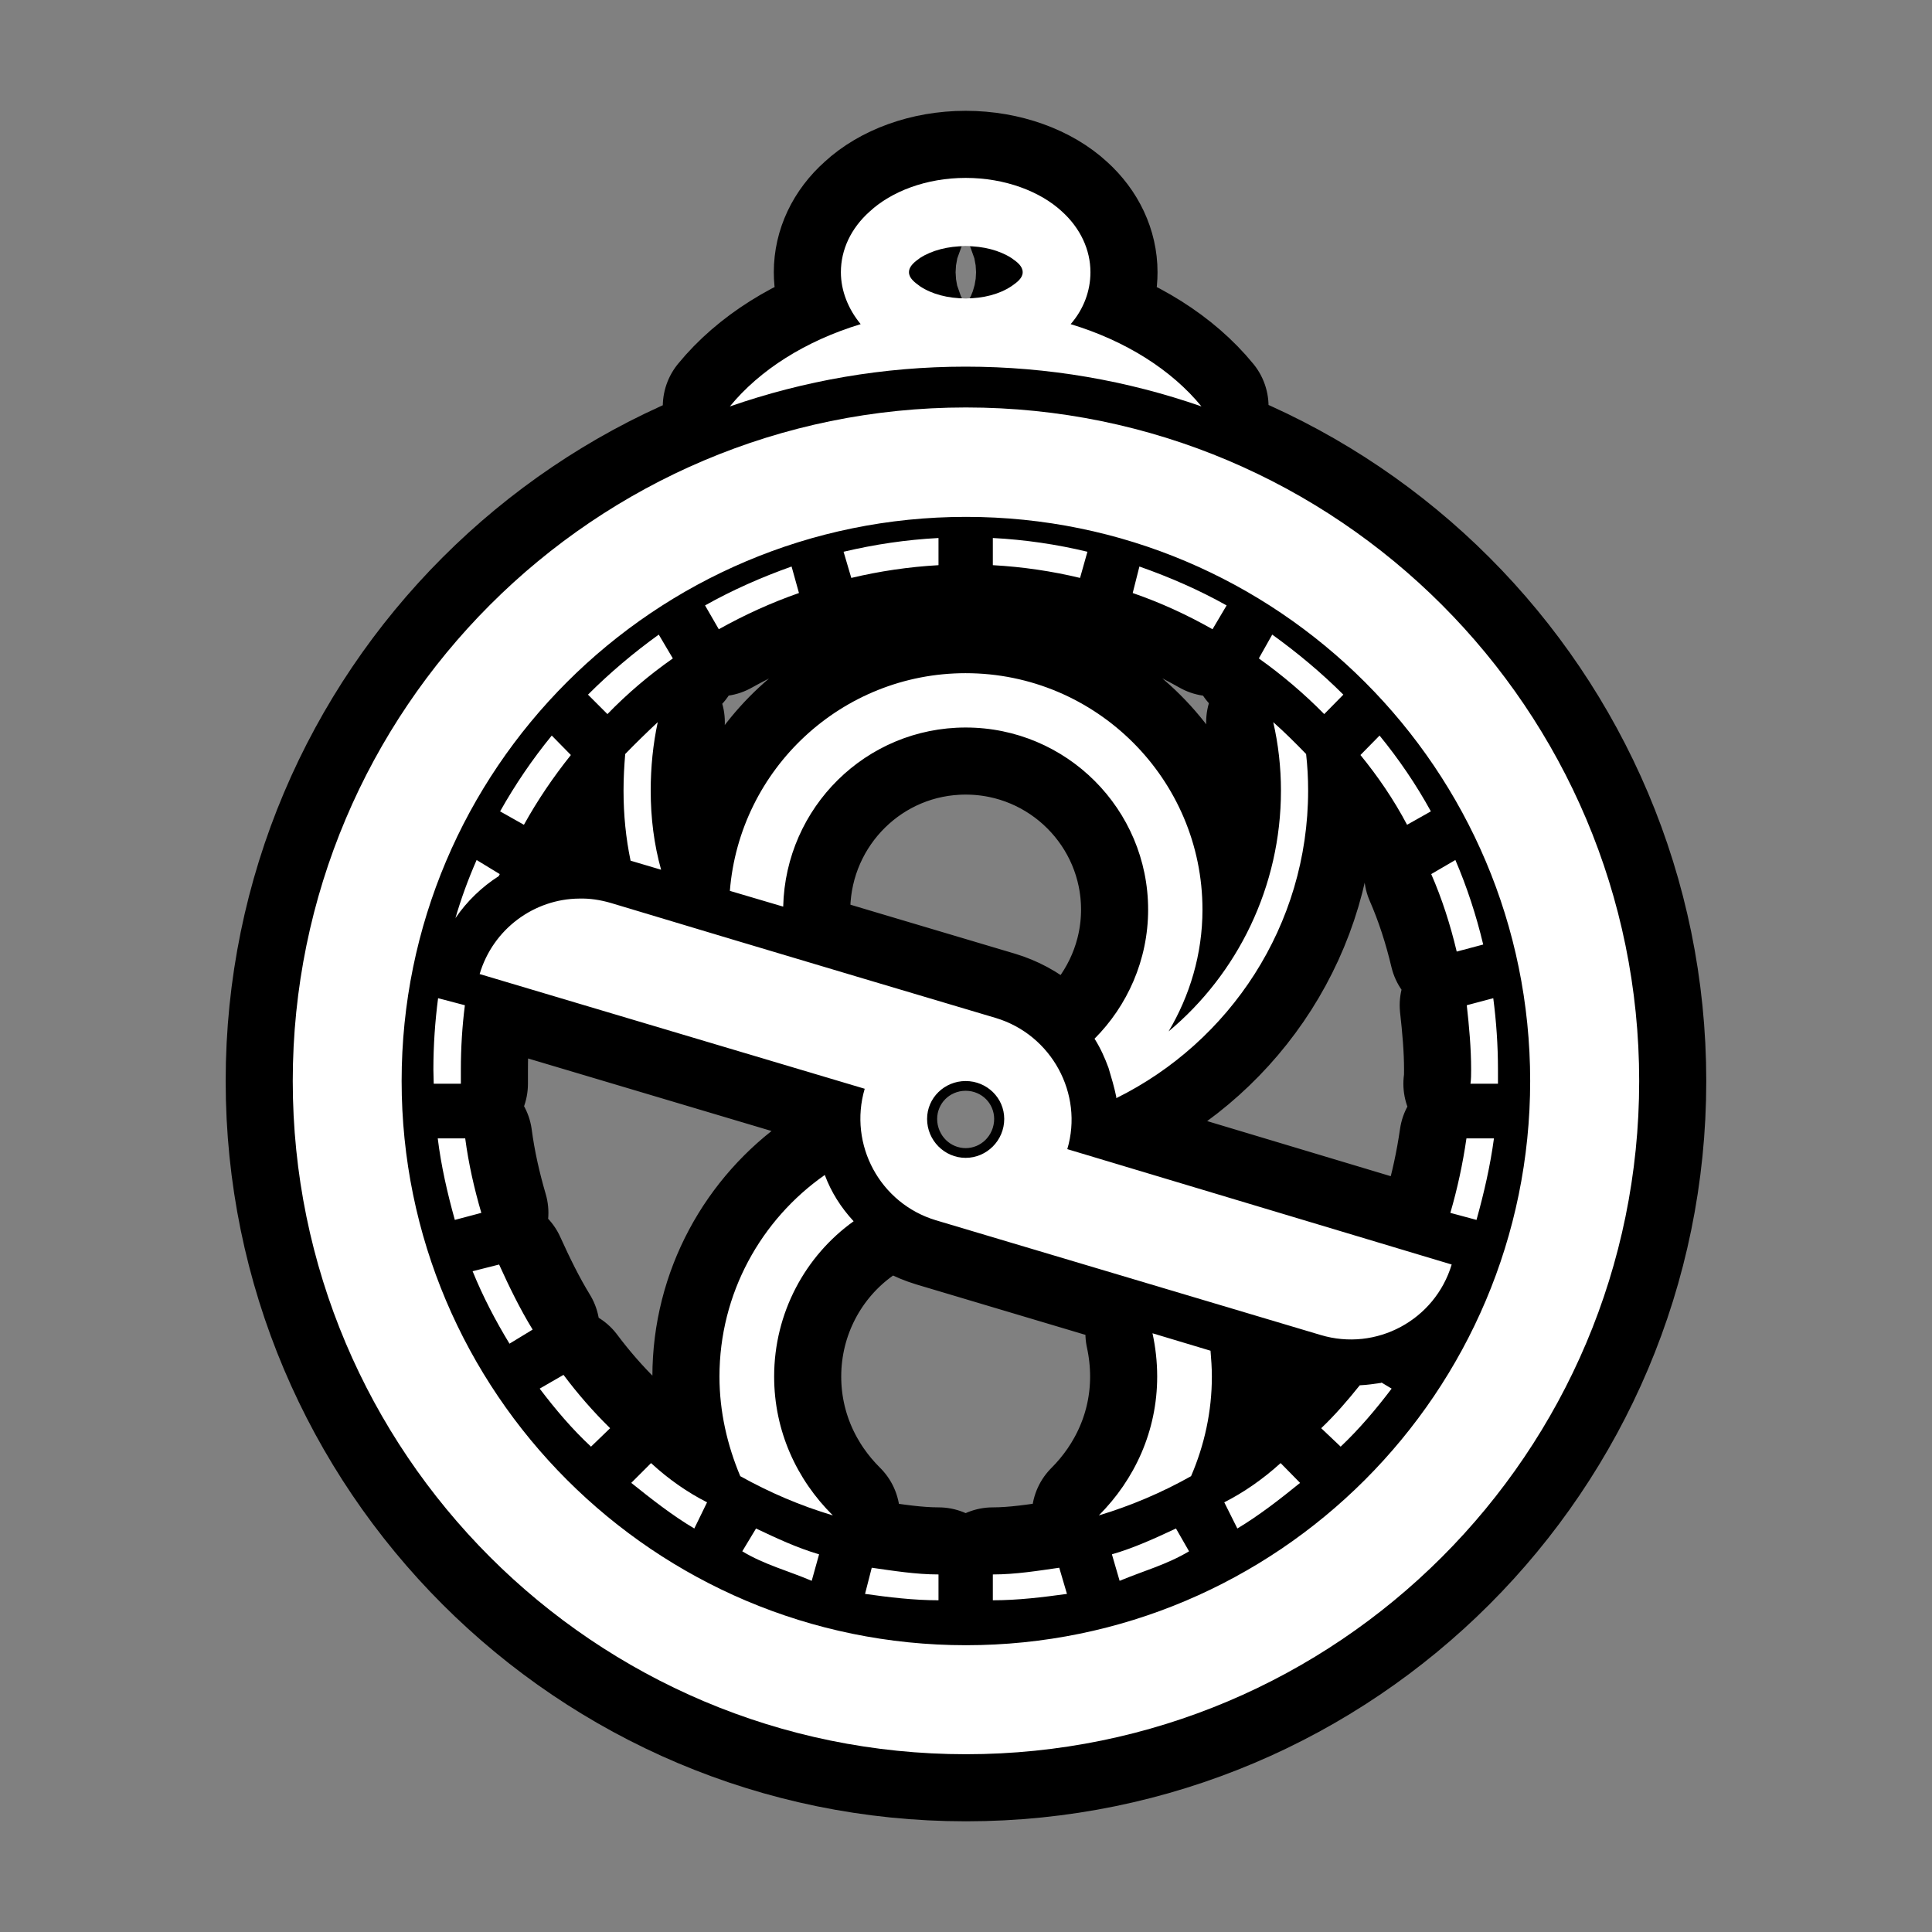 <svg xmlns="http://www.w3.org/2000/svg" viewBox="-32 -32 576 576"><rect x="-32" y="-32" width="576" height="576" fill="#808080" stroke="none"/><path stroke="#000000" stroke-width="40" stroke-linecap="round" stroke-linejoin="round" d="M255.9 21.04c-11.8 0-22.2 4.08-28.6 10.01-5.6 4.98-8.6 11.41-8.6 18.11 0 5.55 2.2 11.01 5.9 15.48-16.4 4.97-30.1 13.64-39 24.53 22.1-7.67 45.7-11.86 70.3-11.86 24.6 0 48.3 4.19 70.3 11.86-8.9-10.89-22.6-19.56-39-24.53 3.9-4.47 5.9-9.93 5.9-15.48 0-6.7-3-13.13-8.5-18.11-6.4-5.93-16.9-10.01-28.7-10.01zm0 20.34c5.3 0 10.1 1.27 13.6 3.52 1.7 1.16 3.4 2.43 3.4 4.27 0 1.76-1.7 3.03-3.4 4.19-3.5 2.33-8.3 3.61-13.6 3.61-5.3 0-10.1-1.28-13.6-3.61-1.6-1.16-3.3-2.43-3.3-4.19 0-1.84 1.7-3.11 3.3-4.27 3.5-2.25 8.3-3.52 13.6-3.52zm.1 48.1c-110.8 0-200.72 90.02-200.72 200.82S145.2 491 256 491s200.7-89.9 200.7-200.7c0-110.8-89.9-200.82-200.7-200.82zm0 32.62c92.9 0 168.2 75.3 168.2 168.2 0 92.8-75.3 168.2-168.2 168.2-92.9 0-168.26-75.4-168.26-168.2 0-92.9 75.36-168.2 168.26-168.2zm-8.2 6.3c-9.6.5-19 1.9-28.3 4.1l2.3 7.8c8.4-2 17.1-3.3 26-3.8v-8.1zm16.2 0v8.1c9 .5 17.7 1.8 26 3.8l2.2-7.8c-9.1-2.2-18.6-3.6-28.2-4.1zm-60 8.5c-9 3.2-17.6 7-25.8 11.6l4.1 7.1c7.7-4.3 15.6-7.9 23.9-10.8l-2.2-7.9zm103.7 0-2 7.9c8.4 2.9 16.2 6.5 23.8 10.8l4.2-7.1c-8.2-4.6-16.9-8.4-26-11.6zm-143.3 20.3c-7.5 5.4-14.6 11.4-21.1 17.9l5.8 5.8c5.9-6.1 12.5-11.7 19.5-16.6l-4.2-7.1zm182.9 0-4 7.1c6.9 4.9 13.5 10.5 19.5 16.6l5.7-5.8c-6.5-6.5-13.7-12.5-21.2-17.9zm-91.4 11.5c-37 0-67.4 28.6-70.3 64.9l15.9 4.7c.7-29.6 24.7-53.4 54.4-53.4 30.1 0 54.4 24.4 54.4 54.3 0 15-6.2 28.7-16 38.5l.1.1c1.7 2.7 3 5.6 4.1 8.6.9 3 1.7 5.7 2.3 8.6v.4c33.8-16.7 57.2-51.5 57.2-91.7 0-3.8-.2-7.3-.6-10.9-3.2-3.3-6.3-6.4-9.8-9.5 1.5 6.5 2.3 13.4 2.3 20.4 0 28.7-13 54.7-33.5 71.8 6.3-10.6 10.1-23 10.1-36.3 0-38.9-31.7-70.5-70.6-70.5zm-91.8 14.6c-3.3 3.1-6.5 6.2-9.7 9.5-.3 3.6-.5 7.1-.5 10.9 0 7.3.7 14.2 2.1 20.9l9.1 2.7c-2.1-7.5-3.1-15.4-3.1-23.6 0-7 .7-13.9 2.1-20.4zm-31.6 4c-5.8 7.1-10.9 14.6-15.4 22.6l7.1 4c4.1-7.4 8.8-14.3 14-20.8l-5.7-5.8zm246.8 0-5.7 5.8c5.3 6.5 10 13.4 13.9 20.8l7.1-4c-4.4-8-9.5-15.5-15.3-22.6zm-269.2 37.1c-2.5 5.7-4.6 11.4-6.4 17.6l.1-.3c3.4-5 7.9-9.3 12.9-12.5l.3-.6-6.9-4.2zm291.8 0-7.2 4.2c3.2 7.3 5.7 15.1 7.6 23.1l7.9-2.1c-2.1-8.8-4.9-17.3-8.3-25.2zm-261.2 11.5c-13.4.1-25.7 9-29.7 22.5l114.8 34.2c-4.9 16.7 4.6 34.2 21.2 39.2L361.7 366c16.6 5 34.1-4.4 39.1-21l-114.6-34.4c4.9-16.5-4.7-34.1-21.3-39.1 0 0-72.4-21.5-114.8-34.3-3.1-.9-6.3-1.4-9.4-1.3zm-42.09 29.7c-.9 6.9-1.4 14-1.4 21.3 0 1.3.1 2.9.1 4.2h8.09v-4.2c0-6.5.4-12.9 1.2-19.2l-7.99-2.1zm314.59 0-7.9 2.1c.7 6.3 1.3 12.7 1.3 19.2 0 1.3 0 2.9-.2 4.2h8.2v-4.2c0-7.3-.5-14.4-1.4-21.3zm-157.3 24.7c6.3 0 11.5 5 11.5 11.3 0 6.4-5.2 11.6-11.5 11.6s-11.5-5.2-11.5-11.6c0-6.3 5.2-11.3 11.5-11.3zM98.51 307.4c1 8.2 2.89 16.4 5.09 24.3l7.9-2.1c-2.1-7.2-3.8-14.6-4.8-22.2h-8.19zm306.69 0c-1.1 7.6-2.7 15-4.8 22.2l7.8 2.1c2.2-7.9 4.1-16.1 5.2-24.3h-8.2zm-191.3 10.9c-19 13.3-31.4 35.3-31.4 60.1 0 10.4 2.3 20.4 6.2 29.7 8.8 4.9 17.9 8.8 27.6 11.7-10.8-10.7-17.5-25.2-17.5-41.4 0-19 9.3-36 23.7-46.3-3.8-4.1-6.7-8.7-8.6-13.8zM116.8 345l-7.9 2c3.1 7.6 6.8 14.7 11 21.6l6.9-4.2c-3.8-6.2-7-12.8-10-19.4zm194.8 20.5c.9 4.1 1.4 8.5 1.4 12.9 0 16.2-6.7 30.7-17.4 41.4 9.6-2.9 18.8-6.8 27.5-11.7 4-9.3 6.2-19.3 6.2-29.7 0-2.7-.2-5.2-.4-7.7l-17.3-5.2zM136 377.9l-7.1 4.1c4.7 6.2 9.7 12.1 15.3 17.3l5.7-5.5c-5.1-5-9.7-10.3-13.9-15.9zm243.9 2.3-.2.1c-2.1.3-4 .6-6.2.7h-.1c-3.6 4.5-7.3 8.8-11.5 12.8l5.8 5.5c5.5-5.2 10.5-11.1 15.2-17.3l-3-1.8zm-217.8 24-5.9 5.9c6 4.8 12.2 9.7 18.8 13.6l3.8-7.8c-5.7-2.9-11.4-6.8-16.7-11.7zm187.7 0c-5.4 4.9-11.1 8.8-16.8 11.7l3.9 7.8c6.5-3.9 12.8-8.8 18.7-13.6l-5.8-5.9zm-156.4 19.5-4.1 6.8c6.6 4 13.7 5.8 20.7 8.8l2.2-7.9c-6.5-1.9-12.7-4.8-18.8-7.7zm125.2 0c-6.2 2.9-12.5 5.8-19.1 7.7l2.3 7.9c7.2-3 14-4.8 20.7-8.8l-3.9-6.8zm-90.7 11.7-2 7.8c7.1 1 14.5 1.9 21.9 1.9v-7.7c-6.8 0-13.5-1.1-19.9-2zm55.9 0c-6.3.9-13 2-19.8 2v7.7c7.5 0 14.8-.9 22.1-1.9l-2.3-7.8z"/><path fill="#FFFFFF" d="M255.9 21.04c-11.8 0-22.2 4.08-28.6 10.01-5.6 4.98-8.6 11.41-8.6 18.11 0 5.55 2.2 11.01 5.9 15.48-16.4 4.97-30.1 13.64-39 24.53 22.1-7.67 45.7-11.86 70.3-11.86 24.6 0 48.3 4.19 70.3 11.86-8.9-10.89-22.6-19.56-39-24.53 3.9-4.47 5.9-9.93 5.9-15.48 0-6.7-3-13.13-8.5-18.11-6.4-5.93-16.9-10.01-28.7-10.01zm0 20.34c5.3 0 10.1 1.27 13.6 3.52 1.7 1.16 3.4 2.43 3.4 4.27 0 1.76-1.7 3.03-3.4 4.19-3.5 2.33-8.3 3.61-13.6 3.61-5.3 0-10.1-1.28-13.6-3.61-1.6-1.16-3.3-2.43-3.3-4.19 0-1.84 1.7-3.11 3.3-4.27 3.5-2.25 8.3-3.52 13.6-3.52zm.1 48.1c-110.8 0-200.72 90.02-200.72 200.82S145.2 491 256 491s200.7-89.9 200.7-200.7c0-110.8-89.9-200.82-200.7-200.82zm0 32.62c92.9 0 168.2 75.3 168.2 168.2 0 92.8-75.3 168.2-168.2 168.2-92.9 0-168.26-75.4-168.26-168.2 0-92.9 75.36-168.2 168.26-168.2zm-8.2 6.3c-9.6.5-19 1.9-28.3 4.1l2.3 7.8c8.4-2 17.1-3.3 26-3.8v-8.1zm16.2 0v8.1c9 .5 17.7 1.8 26 3.8l2.2-7.8c-9.1-2.2-18.6-3.6-28.2-4.1zm-60 8.5c-9 3.2-17.6 7-25.8 11.6l4.1 7.1c7.7-4.3 15.6-7.9 23.9-10.8l-2.2-7.9zm103.7 0-2 7.9c8.4 2.9 16.2 6.5 23.8 10.8l4.2-7.1c-8.2-4.6-16.9-8.4-26-11.6zm-143.3 20.3c-7.5 5.4-14.6 11.4-21.1 17.9l5.8 5.8c5.9-6.1 12.5-11.7 19.5-16.6l-4.2-7.1zm182.9 0-4 7.1c6.9 4.9 13.5 10.5 19.5 16.6l5.7-5.8c-6.5-6.5-13.7-12.5-21.2-17.9zm-91.4 11.5c-37 0-67.4 28.6-70.3 64.9l15.9 4.7c.7-29.6 24.7-53.4 54.4-53.4 30.1 0 54.4 24.4 54.4 54.3 0 15-6.2 28.7-16 38.5l.1.1c1.7 2.7 3 5.6 4.1 8.6.9 3 1.7 5.7 2.3 8.6v.4c33.8-16.7 57.2-51.5 57.2-91.7 0-3.8-.2-7.3-.6-10.9-3.2-3.3-6.3-6.4-9.8-9.5 1.5 6.5 2.3 13.4 2.3 20.4 0 28.7-13 54.7-33.5 71.8 6.3-10.6 10.1-23 10.1-36.3 0-38.9-31.7-70.5-70.6-70.5zm-91.8 14.6c-3.3 3.1-6.5 6.2-9.7 9.5-.3 3.6-.5 7.1-.5 10.9 0 7.3.7 14.2 2.1 20.9l9.1 2.7c-2.1-7.5-3.1-15.4-3.1-23.6 0-7 .7-13.9 2.1-20.4zm-31.6 4c-5.8 7.1-10.9 14.6-15.4 22.6l7.1 4c4.1-7.4 8.8-14.3 14-20.8l-5.7-5.8zm246.8 0-5.7 5.8c5.3 6.5 10 13.4 13.9 20.8l7.1-4c-4.4-8-9.5-15.5-15.3-22.6zm-269.2 37.1c-2.5 5.7-4.6 11.4-6.4 17.6l.1-.3c3.4-5 7.9-9.3 12.9-12.5l.3-.6-6.9-4.2zm291.8 0-7.2 4.2c3.2 7.3 5.7 15.1 7.6 23.1l7.9-2.1c-2.1-8.8-4.9-17.3-8.3-25.2zm-261.2 11.5c-13.4.1-25.7 9-29.7 22.5l114.8 34.2c-4.9 16.7 4.6 34.2 21.2 39.2L361.7 366c16.6 5 34.1-4.4 39.1-21l-114.6-34.4c4.9-16.5-4.7-34.1-21.3-39.1 0 0-72.4-21.5-114.8-34.3-3.1-.9-6.3-1.4-9.4-1.3zm-42.09 29.7c-.9 6.9-1.4 14-1.4 21.3 0 1.3.1 2.9.1 4.2h8.09v-4.2c0-6.5.4-12.9 1.2-19.2l-7.99-2.1zm314.59 0-7.9 2.1c.7 6.3 1.3 12.7 1.3 19.2 0 1.3 0 2.9-.2 4.2h8.2v-4.2c0-7.3-.5-14.4-1.4-21.3zm-157.3 24.7c6.3 0 11.5 5 11.5 11.3 0 6.4-5.2 11.6-11.5 11.6s-11.5-5.2-11.5-11.6c0-6.3 5.2-11.3 11.5-11.3zM98.51 307.4c1 8.2 2.89 16.4 5.09 24.3l7.9-2.1c-2.1-7.2-3.8-14.6-4.8-22.2h-8.19zm306.69 0c-1.1 7.6-2.7 15-4.8 22.2l7.8 2.1c2.2-7.9 4.1-16.1 5.2-24.3h-8.2zm-191.3 10.9c-19 13.3-31.4 35.3-31.4 60.1 0 10.4 2.3 20.4 6.2 29.7 8.8 4.9 17.9 8.8 27.6 11.7-10.8-10.7-17.5-25.2-17.5-41.4 0-19 9.3-36 23.7-46.3-3.8-4.1-6.7-8.7-8.6-13.8zM116.8 345l-7.9 2c3.1 7.6 6.8 14.7 11 21.6l6.9-4.2c-3.8-6.2-7-12.8-10-19.4zm194.8 20.5c.9 4.1 1.4 8.5 1.4 12.9 0 16.2-6.7 30.7-17.4 41.4 9.6-2.9 18.8-6.8 27.5-11.7 4-9.3 6.2-19.3 6.2-29.7 0-2.7-.2-5.2-.4-7.7l-17.3-5.2zM136 377.9l-7.1 4.1c4.7 6.2 9.7 12.1 15.3 17.3l5.7-5.5c-5.1-5-9.7-10.3-13.9-15.9zm243.9 2.3-.2.1c-2.1.3-4 .6-6.2.7h-.1c-3.6 4.5-7.3 8.8-11.5 12.8l5.8 5.5c5.5-5.2 10.5-11.1 15.2-17.3l-3-1.8zm-217.8 24-5.9 5.9c6 4.8 12.2 9.7 18.8 13.6l3.8-7.8c-5.7-2.9-11.4-6.8-16.7-11.7zm187.7 0c-5.4 4.9-11.1 8.8-16.8 11.7l3.9 7.8c6.5-3.9 12.8-8.8 18.7-13.6l-5.8-5.9zm-156.4 19.5-4.1 6.8c6.6 4 13.7 5.8 20.7 8.8l2.2-7.9c-6.5-1.9-12.7-4.8-18.8-7.7zm125.2 0c-6.2 2.9-12.5 5.8-19.1 7.7l2.3 7.9c7.2-3 14-4.8 20.7-8.8l-3.9-6.8zm-90.7 11.7-2 7.8c7.1 1 14.5 1.9 21.9 1.9v-7.7c-6.8 0-13.5-1.1-19.9-2zm55.9 0c-6.3.9-13 2-19.8 2v7.7c7.5 0 14.8-.9 22.1-1.9l-2.3-7.8z"/></svg>